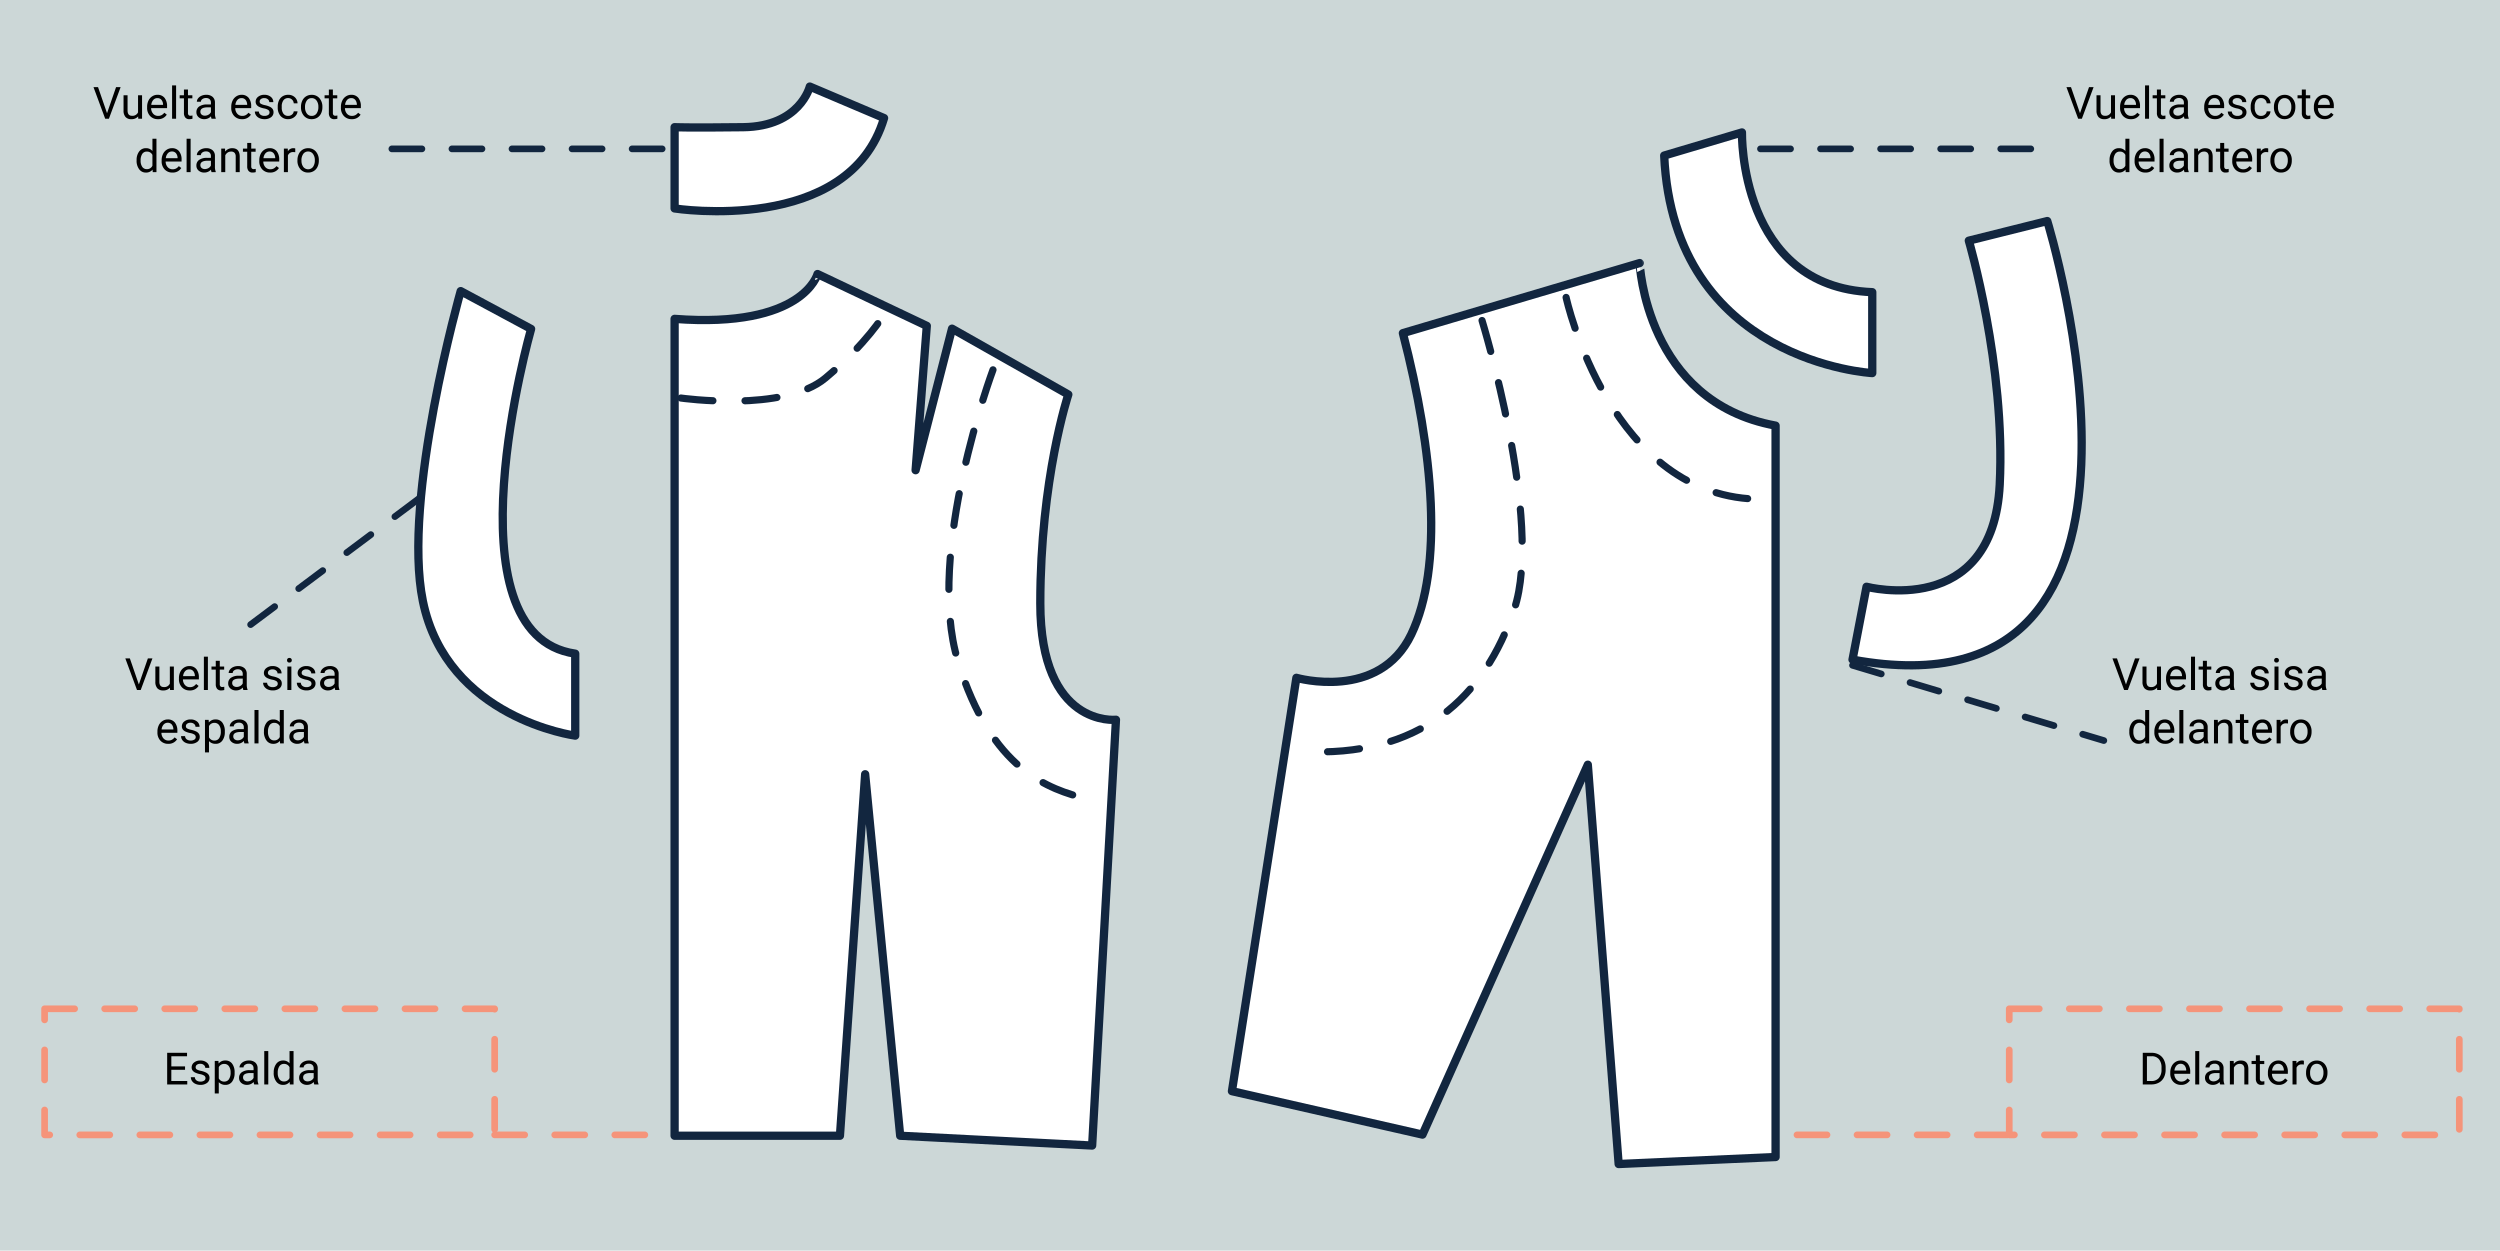 <svg xmlns="http://www.w3.org/2000/svg" width="674.362" height="337.335" viewBox="0 0 674.362 337.335">
  <g id="Grupo_1055048" data-name="Grupo 1055048" transform="translate(7962.803 6930.89)">
    <rect id="Rectángulo_5539" data-name="Rectángulo 5539" width="674.362" height="337.335" transform="translate(-7962.803 -6930.89)" fill="#ccd7d7"/>
    <path id="Trazado_772880" data-name="Trazado 772880" d="M.99,0V-8.531H3.4a3.877,3.877,0,0,1,1.969.492,3.329,3.329,0,0,1,1.321,1.4A4.558,4.558,0,0,1,7.16-4.553v.545a4.574,4.574,0,0,1-.466,2.115A3.277,3.277,0,0,1,5.364-.5,4.124,4.124,0,0,1,3.352,0ZM2.115-7.605V-.92H3.3a2.576,2.576,0,0,0,2.024-.809,3.339,3.339,0,0,0,.724-2.3v-.5a3.392,3.392,0,0,0-.683-2.259,2.43,2.43,0,0,0-1.937-.817ZM11.32.117a2.77,2.77,0,0,1-2.1-.847,3.142,3.142,0,0,1-.809-2.265v-.2a3.8,3.8,0,0,1,.36-1.685,2.811,2.811,0,0,1,1.008-1.16,2.534,2.534,0,0,1,1.4-.419,2.374,2.374,0,0,1,1.922.814,3.526,3.526,0,0,1,.686,2.332v.451H9.5a2.254,2.254,0,0,0,.548,1.515,1.722,1.722,0,0,0,1.333.577A1.888,1.888,0,0,0,12.352-1a2.444,2.444,0,0,0,.7-.621l.662.516A2.662,2.662,0,0,1,11.32.117Zm-.135-5.684a1.446,1.446,0,0,0-1.1.478A2.321,2.321,0,0,0,9.533-3.75h3.176v-.082a2.065,2.065,0,0,0-.445-1.28A1.361,1.361,0,0,0,11.186-5.566ZM16.225,0H15.141V-9h1.084Zm5.648,0a2.277,2.277,0,0,1-.152-.668,2.419,2.419,0,0,1-1.8.785,2.238,2.238,0,0,1-1.538-.53,1.716,1.716,0,0,1-.6-1.345A1.792,1.792,0,0,1,18.53-3.3a3.55,3.55,0,0,1,2.118-.548H21.7v-.5a1.217,1.217,0,0,0-.34-.905,1.366,1.366,0,0,0-1-.337,1.581,1.581,0,0,0-.973.293A.863.863,0,0,0,19-4.582h-1.09a1.5,1.5,0,0,1,.337-.917,2.3,2.3,0,0,1,.914-.7,3.075,3.075,0,0,1,1.269-.258,2.506,2.506,0,0,1,1.717.548A1.976,1.976,0,0,1,22.787-4.4v2.918A3.567,3.567,0,0,0,23.01-.094V0Zm-1.8-.826a1.905,1.905,0,0,0,.967-.264,1.6,1.6,0,0,0,.662-.686v-1.3h-.85q-1.992,0-1.992,1.166a.987.987,0,0,0,.34.8A1.306,1.306,0,0,0,20.074-.826ZM25.512-6.34l.035.8a2.31,2.31,0,0,1,1.9-.914q2.01,0,2.027,2.268V0H28.389V-4.2a1.459,1.459,0,0,0-.313-1.014,1.256,1.256,0,0,0-.958-.328,1.564,1.564,0,0,0-.926.281,1.91,1.91,0,0,0-.621.738V0H24.486V-6.34Zm7.066-1.535V-6.34h1.184V-5.5H32.578V-1.57A.878.878,0,0,0,32.736-1a.666.666,0,0,0,.539.19,2.624,2.624,0,0,0,.516-.07V0a3.143,3.143,0,0,1-.832.117,1.35,1.35,0,0,1-1.1-.439,1.888,1.888,0,0,1-.369-1.248V-5.5H30.34V-6.34h1.154V-7.875ZM37.658.117a2.77,2.77,0,0,1-2.1-.847,3.142,3.142,0,0,1-.809-2.265v-.2a3.8,3.8,0,0,1,.36-1.685,2.811,2.811,0,0,1,1.008-1.16,2.534,2.534,0,0,1,1.4-.419,2.374,2.374,0,0,1,1.922.814,3.526,3.526,0,0,1,.686,2.332v.451H35.836a2.254,2.254,0,0,0,.548,1.515,1.722,1.722,0,0,0,1.333.577A1.888,1.888,0,0,0,38.689-1a2.444,2.444,0,0,0,.7-.621l.662.516A2.662,2.662,0,0,1,37.658.117Zm-.135-5.684a1.446,1.446,0,0,0-1.1.478,2.321,2.321,0,0,0-.551,1.339h3.176v-.082a2.065,2.065,0,0,0-.445-1.28A1.361,1.361,0,0,0,37.523-5.566Zm6.926.2a3.248,3.248,0,0,0-.533-.041,1.428,1.428,0,0,0-1.447.908V0H41.385V-6.34h1.055l.018.732a1.688,1.688,0,0,1,1.512-.85,1.107,1.107,0,0,1,.48.082Zm.592,2.139A3.745,3.745,0,0,1,45.407-4.9a2.732,2.732,0,0,1,1.02-1.148,2.775,2.775,0,0,1,1.491-.4,2.674,2.674,0,0,1,2.095.9,3.449,3.449,0,0,1,.8,2.385V-3.1a3.777,3.777,0,0,1-.354,1.661A2.692,2.692,0,0,1,49.444-.293a2.807,2.807,0,0,1-1.515.41,2.667,2.667,0,0,1-2.089-.9,3.432,3.432,0,0,1-.8-2.373Zm1.09.129a2.712,2.712,0,0,0,.489,1.693,1.566,1.566,0,0,0,1.31.639,1.556,1.556,0,0,0,1.313-.647,2.966,2.966,0,0,0,.486-1.813,2.708,2.708,0,0,0-.5-1.69,1.574,1.574,0,0,0-1.315-.647,1.557,1.557,0,0,0-1.295.639A2.944,2.944,0,0,0,46.131-3.1Z" transform="translate(-7385.793 -6638.368)"/>
    <rect id="Rectángulo_5540" data-name="Rectángulo 5540" width="121.401" height="34.016" transform="translate(-7420.818 -6658.777)" fill="none" stroke="#f5947a" stroke-linecap="round" stroke-linejoin="round" stroke-width="1.806" stroke-dasharray="8.101"/>
    <rect id="Rectángulo_5541" data-name="Rectángulo 5541" width="121.401" height="34.016" transform="translate(-7950.772 -6658.777)" fill="none" stroke="#f5947a" stroke-linecap="round" stroke-linejoin="round" stroke-width="1.806" stroke-dasharray="8.101"/>
    <path id="Trazado_772879" data-name="Trazado 772879" d="M5.813-3.943h-3.7V-.92H6.41V0H.99V-8.531H6.352v.926H2.115v2.742h3.7Zm5.52,2.262A.8.8,0,0,0,11-2.364a3.187,3.187,0,0,0-1.154-.419A5.457,5.457,0,0,1,8.54-3.205a1.859,1.859,0,0,1-.715-.586A1.4,1.4,0,0,1,7.594-4.6a1.645,1.645,0,0,1,.659-1.318,2.574,2.574,0,0,1,1.685-.539,2.649,2.649,0,0,1,1.749.557,1.768,1.768,0,0,1,.671,1.424h-1.09a.979.979,0,0,0-.378-.768,1.416,1.416,0,0,0-.952-.322,1.482,1.482,0,0,0-.926.258.812.812,0,0,0-.334.674.658.658,0,0,0,.311.592,3.821,3.821,0,0,0,1.122.381,5.847,5.847,0,0,1,1.315.434,1.919,1.919,0,0,1,.747.606,1.491,1.491,0,0,1,.243.864A1.623,1.623,0,0,1,11.736-.4,2.851,2.851,0,0,1,9.973.117a3.193,3.193,0,0,1-1.348-.27,2.192,2.192,0,0,1-.917-.753,1.815,1.815,0,0,1-.331-1.046H8.461a1.122,1.122,0,0,0,.437.864,1.693,1.693,0,0,0,1.075.319,1.748,1.748,0,0,0,.987-.249A.765.765,0,0,0,11.332-1.682ZM19.184-3.1a3.8,3.8,0,0,1-.662,2.332,2.122,2.122,0,0,1-1.793.885,2.325,2.325,0,0,1-1.816-.732V2.438H13.828V-6.34h.99l.053.7a2.233,2.233,0,0,1,1.84-.82,2.162,2.162,0,0,1,1.808.861,3.838,3.838,0,0,1,.665,2.4ZM18.1-3.223a2.8,2.8,0,0,0-.457-1.693,1.472,1.472,0,0,0-1.254-.621,1.593,1.593,0,0,0-1.477.873v3.029A1.6,1.6,0,0,0,16.4-.768a1.465,1.465,0,0,0,1.239-.618A3.058,3.058,0,0,0,18.1-3.223ZM24.475,0a2.277,2.277,0,0,1-.152-.668,2.419,2.419,0,0,1-1.8.785,2.238,2.238,0,0,1-1.538-.53,1.716,1.716,0,0,1-.6-1.345A1.792,1.792,0,0,1,21.132-3.3a3.55,3.55,0,0,1,2.118-.548H24.3v-.5a1.217,1.217,0,0,0-.34-.905,1.366,1.366,0,0,0-1-.337,1.581,1.581,0,0,0-.973.293.863.863,0,0,0-.393.709h-1.09a1.5,1.5,0,0,1,.337-.917,2.3,2.3,0,0,1,.914-.7,3.075,3.075,0,0,1,1.269-.258,2.506,2.506,0,0,1,1.717.548A1.976,1.976,0,0,1,25.389-4.4v2.918a3.567,3.567,0,0,0,.223,1.389V0Zm-1.8-.826a1.905,1.905,0,0,0,.967-.264,1.6,1.6,0,0,0,.662-.686v-1.3h-.85q-1.992,0-1.992,1.166a.987.987,0,0,0,.34.8A1.306,1.306,0,0,0,22.676-.826ZM28.266,0H27.182V-9h1.084Zm1.471-3.223a3.714,3.714,0,0,1,.691-2.347,2.186,2.186,0,0,1,1.811-.888A2.2,2.2,0,0,1,34-5.7V-9h1.084V0h-1l-.053-.68a2.208,2.208,0,0,1-1.811.8,2.165,2.165,0,0,1-1.8-.9,3.756,3.756,0,0,1-.694-2.355ZM30.82-3.1a2.812,2.812,0,0,0,.445,1.688A1.44,1.44,0,0,0,32.5-.8,1.581,1.581,0,0,0,34-1.729V-4.641a1.593,1.593,0,0,0-1.494-.9,1.446,1.446,0,0,0-1.242.615A3.1,3.1,0,0,0,30.82-3.1ZM40.682,0a2.277,2.277,0,0,1-.152-.668,2.419,2.419,0,0,1-1.8.785,2.238,2.238,0,0,1-1.538-.53,1.716,1.716,0,0,1-.6-1.345A1.792,1.792,0,0,1,37.339-3.3a3.55,3.55,0,0,1,2.118-.548h1.055v-.5a1.217,1.217,0,0,0-.34-.905,1.366,1.366,0,0,0-1-.337,1.581,1.581,0,0,0-.973.293.863.863,0,0,0-.393.709h-1.09a1.5,1.5,0,0,1,.337-.917,2.3,2.3,0,0,1,.914-.7,3.075,3.075,0,0,1,1.269-.258,2.506,2.506,0,0,1,1.717.548A1.976,1.976,0,0,1,41.6-4.4v2.918a3.567,3.567,0,0,0,.223,1.389V0Zm-1.8-.826a1.905,1.905,0,0,0,.967-.264,1.6,1.6,0,0,0,.662-.686v-1.3h-.85q-1.992,0-1.992,1.166a.987.987,0,0,0,.34.8A1.306,1.306,0,0,0,38.883-.826Z" transform="translate(-7918.702 -6638.368)"/>
    <path id="Trazado_772882" data-name="Trazado 772882" d="M-32.546-1.494l2.438-7.037h1.23L-32.042,0h-1L-36.2-8.531h1.225Zm8.391.867a2.3,2.3,0,0,1-1.857.744,1.971,1.971,0,0,1-1.544-.589,2.549,2.549,0,0,1-.536-1.743V-6.34h1.084v4.1q0,1.441,1.172,1.441a1.623,1.623,0,0,0,1.652-.926V-6.34H-23.1V0h-1.031Zm5.332.744a2.77,2.77,0,0,1-2.1-.847,3.142,3.142,0,0,1-.809-2.265v-.2a3.8,3.8,0,0,1,.36-1.685,2.811,2.811,0,0,1,1.008-1.16,2.534,2.534,0,0,1,1.4-.419,2.374,2.374,0,0,1,1.922.814,3.526,3.526,0,0,1,.686,2.332v.451h-4.295A2.254,2.254,0,0,0-20.1-1.345a1.722,1.722,0,0,0,1.333.577A1.888,1.888,0,0,0-17.792-1a2.444,2.444,0,0,0,.7-.621l.662.516A2.662,2.662,0,0,1-18.823.117Zm-.135-5.684a1.446,1.446,0,0,0-1.1.478A2.321,2.321,0,0,0-20.61-3.75h3.176v-.082a2.065,2.065,0,0,0-.445-1.28A1.361,1.361,0,0,0-18.958-5.566ZM-13.919,0H-15V-9h1.084Zm3.205-7.875V-6.34H-9.53V-5.5h-1.184V-1.57A.878.878,0,0,0-10.556-1a.666.666,0,0,0,.539.19A2.624,2.624,0,0,0-9.5-.879V0a3.143,3.143,0,0,1-.832.117,1.35,1.35,0,0,1-1.1-.439A1.888,1.888,0,0,1-11.8-1.57V-5.5h-1.154V-6.34H-11.8V-7.875ZM-4.351,0A2.277,2.277,0,0,1-4.5-.668a2.419,2.419,0,0,1-1.8.785,2.238,2.238,0,0,1-1.538-.53,1.716,1.716,0,0,1-.6-1.345A1.792,1.792,0,0,1-7.693-3.3a3.55,3.55,0,0,1,2.118-.548h1.055v-.5a1.217,1.217,0,0,0-.34-.905,1.366,1.366,0,0,0-1-.337,1.581,1.581,0,0,0-.973.293.863.863,0,0,0-.393.709h-1.09A1.5,1.5,0,0,1-7.98-5.5a2.3,2.3,0,0,1,.914-.7A3.075,3.075,0,0,1-5.8-6.457a2.506,2.506,0,0,1,1.717.548A1.976,1.976,0,0,1-3.437-4.4v2.918A3.567,3.567,0,0,0-3.214-.094V0Zm-1.8-.826a1.905,1.905,0,0,0,.967-.264,1.6,1.6,0,0,0,.662-.686v-1.3h-.85q-1.992,0-1.992,1.166a.987.987,0,0,0,.34.8A1.306,1.306,0,0,0-6.149-.826ZM3.864.117a2.77,2.77,0,0,1-2.1-.847A3.142,3.142,0,0,1,.958-2.994v-.2a3.8,3.8,0,0,1,.36-1.685,2.811,2.811,0,0,1,1.008-1.16,2.534,2.534,0,0,1,1.4-.419,2.374,2.374,0,0,1,1.922.814,3.526,3.526,0,0,1,.686,2.332v.451H2.042A2.254,2.254,0,0,0,2.59-1.345a1.722,1.722,0,0,0,1.333.577A1.888,1.888,0,0,0,4.9-1a2.444,2.444,0,0,0,.7-.621l.662.516A2.662,2.662,0,0,1,3.864.117ZM3.729-5.566a1.446,1.446,0,0,0-1.1.478A2.321,2.321,0,0,0,2.077-3.75H5.253v-.082a2.065,2.065,0,0,0-.445-1.28A1.361,1.361,0,0,0,3.729-5.566Zm7.553,3.885a.8.8,0,0,0-.331-.683A3.187,3.187,0,0,0,9.8-2.783,5.457,5.457,0,0,1,8.49-3.205a1.859,1.859,0,0,1-.715-.586A1.4,1.4,0,0,1,7.544-4.6,1.645,1.645,0,0,1,8.2-5.918a2.574,2.574,0,0,1,1.685-.539,2.649,2.649,0,0,1,1.749.557,1.768,1.768,0,0,1,.671,1.424h-1.09a.979.979,0,0,0-.378-.768,1.416,1.416,0,0,0-.952-.322,1.482,1.482,0,0,0-.926.258.812.812,0,0,0-.334.674.658.658,0,0,0,.311.592,3.821,3.821,0,0,0,1.122.381,5.847,5.847,0,0,1,1.315.434,1.919,1.919,0,0,1,.747.606,1.491,1.491,0,0,1,.243.864A1.623,1.623,0,0,1,11.687-.4,2.851,2.851,0,0,1,9.923.117a3.193,3.193,0,0,1-1.348-.27,2.192,2.192,0,0,1-.917-.753,1.815,1.815,0,0,1-.331-1.046H8.411a1.122,1.122,0,0,0,.437.864,1.693,1.693,0,0,0,1.075.319,1.748,1.748,0,0,0,.987-.249A.765.765,0,0,0,11.282-1.682Zm5.039.914a1.561,1.561,0,0,0,1.014-.352A1.237,1.237,0,0,0,17.815-2h1.025a1.966,1.966,0,0,1-.375,1.037,2.47,2.47,0,0,1-.923.785,2.663,2.663,0,0,1-1.222.293,2.612,2.612,0,0,1-2.06-.864A3.442,3.442,0,0,1,13.5-3.111v-.182a3.817,3.817,0,0,1,.34-1.646,2.588,2.588,0,0,1,.976-1.119,2.771,2.771,0,0,1,1.5-.4,2.543,2.543,0,0,1,1.772.639,2.283,2.283,0,0,1,.753,1.658H17.815a1.494,1.494,0,0,0-.466-1.011,1.449,1.449,0,0,0-1.034-.4,1.517,1.517,0,0,0-1.28.595,2.793,2.793,0,0,0-.454,1.72v.205a2.737,2.737,0,0,0,.451,1.688A1.524,1.524,0,0,0,16.321-.768Zm3.451-2.461A3.745,3.745,0,0,1,20.139-4.9a2.732,2.732,0,0,1,1.02-1.148,2.775,2.775,0,0,1,1.491-.4,2.674,2.674,0,0,1,2.095.9,3.449,3.449,0,0,1,.8,2.385V-3.1a3.777,3.777,0,0,1-.354,1.661A2.692,2.692,0,0,1,24.176-.293a2.807,2.807,0,0,1-1.515.41,2.667,2.667,0,0,1-2.089-.9,3.432,3.432,0,0,1-.8-2.373Zm1.09.129a2.712,2.712,0,0,0,.489,1.693,1.566,1.566,0,0,0,1.31.639,1.556,1.556,0,0,0,1.313-.647,2.966,2.966,0,0,0,.486-1.813,2.708,2.708,0,0,0-.5-1.69,1.574,1.574,0,0,0-1.315-.647,1.557,1.557,0,0,0-1.295.639A2.944,2.944,0,0,0,20.862-3.1Zm7.512-4.775V-6.34h1.184V-5.5H28.374V-1.57A.878.878,0,0,0,28.532-1a.666.666,0,0,0,.539.19,2.624,2.624,0,0,0,.516-.07V0a3.143,3.143,0,0,1-.832.117,1.35,1.35,0,0,1-1.1-.439A1.888,1.888,0,0,1,27.29-1.57V-5.5H26.136V-6.34H27.29V-7.875ZM33.454.117a2.77,2.77,0,0,1-2.1-.847,3.142,3.142,0,0,1-.809-2.265v-.2a3.8,3.8,0,0,1,.36-1.685,2.811,2.811,0,0,1,1.008-1.16,2.534,2.534,0,0,1,1.4-.419,2.374,2.374,0,0,1,1.922.814,3.526,3.526,0,0,1,.686,2.332v.451H31.632a2.254,2.254,0,0,0,.548,1.515,1.722,1.722,0,0,0,1.333.577A1.888,1.888,0,0,0,34.485-1a2.444,2.444,0,0,0,.7-.621l.662.516A2.662,2.662,0,0,1,33.454.117Zm-.135-5.684a1.446,1.446,0,0,0-1.1.478,2.321,2.321,0,0,0-.551,1.339h3.176v-.082a2.065,2.065,0,0,0-.445-1.28A1.361,1.361,0,0,0,33.319-5.566ZM-24.568,11.177a3.714,3.714,0,0,1,.691-2.347,2.186,2.186,0,0,1,1.811-.888A2.2,2.2,0,0,1-20.3,8.7V5.4h1.084v9h-1l-.053-.68a2.208,2.208,0,0,1-1.811.8,2.165,2.165,0,0,1-1.8-.9,3.756,3.756,0,0,1-.694-2.355Zm1.084.123a2.812,2.812,0,0,0,.445,1.688,1.44,1.44,0,0,0,1.23.609,1.581,1.581,0,0,0,1.506-.926V9.759a1.593,1.593,0,0,0-1.494-.9,1.446,1.446,0,0,0-1.242.615A3.1,3.1,0,0,0-23.484,11.3Zm8.578,3.217a2.77,2.77,0,0,1-2.1-.847,3.142,3.142,0,0,1-.809-2.265v-.2a3.8,3.8,0,0,1,.36-1.685,2.811,2.811,0,0,1,1.008-1.16,2.534,2.534,0,0,1,1.4-.419,2.374,2.374,0,0,1,1.922.814,3.526,3.526,0,0,1,.686,2.332v.451h-4.295a2.254,2.254,0,0,0,.548,1.515,1.722,1.722,0,0,0,1.333.577,1.888,1.888,0,0,0,.973-.234,2.444,2.444,0,0,0,.7-.621l.662.516A2.662,2.662,0,0,1-14.906,14.517Zm-.135-5.684a1.446,1.446,0,0,0-1.1.478,2.321,2.321,0,0,0-.551,1.339h3.176v-.082a2.065,2.065,0,0,0-.445-1.28A1.361,1.361,0,0,0-15.041,8.834ZM-10,14.4h-1.084v-9H-10Zm5.648,0a2.277,2.277,0,0,1-.152-.668,2.419,2.419,0,0,1-1.8.785,2.238,2.238,0,0,1-1.538-.53,1.716,1.716,0,0,1-.6-1.345A1.792,1.792,0,0,1-7.7,11.1a3.55,3.55,0,0,1,2.118-.548h1.055v-.5a1.217,1.217,0,0,0-.34-.905,1.366,1.366,0,0,0-1-.337,1.581,1.581,0,0,0-.973.293.863.863,0,0,0-.393.709H-8.32A1.5,1.5,0,0,1-7.983,8.9a2.3,2.3,0,0,1,.914-.7A3.075,3.075,0,0,1-5.8,7.943a2.506,2.506,0,0,1,1.717.548A1.976,1.976,0,0,1-3.439,10v2.918a3.567,3.567,0,0,0,.223,1.389V14.4Zm-1.8-.826a1.905,1.905,0,0,0,.967-.264,1.6,1.6,0,0,0,.662-.686v-1.3h-.85q-1.992,0-1.992,1.166a.987.987,0,0,0,.34.8A1.306,1.306,0,0,0-6.152,13.574ZM-.715,8.06l.035.8a2.31,2.31,0,0,1,1.9-.914q2.01,0,2.027,2.268V14.4H2.162V10.2a1.459,1.459,0,0,0-.313-1.014,1.256,1.256,0,0,0-.958-.328,1.564,1.564,0,0,0-.926.281,1.91,1.91,0,0,0-.621.738V14.4H-1.74V8.06ZM6.352,6.525V8.06H7.535V8.9H6.352V12.83a.878.878,0,0,0,.158.571.666.666,0,0,0,.539.19,2.624,2.624,0,0,0,.516-.07V14.4a3.143,3.143,0,0,1-.832.117,1.35,1.35,0,0,1-1.1-.439,1.888,1.888,0,0,1-.369-1.248V8.9H4.113V8.06H5.268V6.525Zm5.08,7.992a2.77,2.77,0,0,1-2.1-.847,3.142,3.142,0,0,1-.809-2.265v-.2a3.8,3.8,0,0,1,.36-1.685,2.811,2.811,0,0,1,1.008-1.16,2.534,2.534,0,0,1,1.4-.419,2.374,2.374,0,0,1,1.922.814,3.526,3.526,0,0,1,.686,2.332v.451H9.609a2.254,2.254,0,0,0,.548,1.515,1.722,1.722,0,0,0,1.333.577,1.888,1.888,0,0,0,.973-.234,2.444,2.444,0,0,0,.7-.621l.662.516A2.662,2.662,0,0,1,11.432,14.517ZM11.3,8.834a1.446,1.446,0,0,0-1.1.478,2.321,2.321,0,0,0-.551,1.339H12.82v-.082a2.065,2.065,0,0,0-.445-1.28A1.361,1.361,0,0,0,11.3,8.834Zm6.926.2a3.248,3.248,0,0,0-.533-.041,1.428,1.428,0,0,0-1.447.908v4.5H15.158V8.06h1.055l.018.732a1.688,1.688,0,0,1,1.512-.85,1.107,1.107,0,0,1,.48.082Zm.592,2.139A3.745,3.745,0,0,1,19.181,9.5,2.732,2.732,0,0,1,20.2,8.347a2.775,2.775,0,0,1,1.491-.4,2.674,2.674,0,0,1,2.095.9,3.449,3.449,0,0,1,.8,2.385V11.3a3.777,3.777,0,0,1-.354,1.661,2.692,2.692,0,0,1-1.014,1.146,2.807,2.807,0,0,1-1.515.41,2.667,2.667,0,0,1-2.089-.9,3.432,3.432,0,0,1-.8-2.373Zm1.09.129a2.712,2.712,0,0,0,.489,1.693,1.658,1.658,0,0,0,2.622-.009,2.966,2.966,0,0,0,.486-1.813,2.708,2.708,0,0,0-.5-1.69,1.574,1.574,0,0,0-1.315-.647,1.557,1.557,0,0,0-1.295.639A2.944,2.944,0,0,0,19.9,11.3Z" transform="translate(-7369.19 -6898.86)"/>
    <path id="Trazado_772881" data-name="Trazado 772881" d="M-25.479-1.494l2.438-7.037h1.23L-24.976,0h-1L-29.13-8.531h1.225Zm8.391.867a2.3,2.3,0,0,1-1.857.744A1.971,1.971,0,0,1-20.49-.472a2.549,2.549,0,0,1-.536-1.743V-6.34h1.084v4.1q0,1.441,1.172,1.441a1.623,1.623,0,0,0,1.652-.926V-6.34h1.084V0h-1.031Zm5.332.744a2.77,2.77,0,0,1-2.1-.847,3.142,3.142,0,0,1-.809-2.265v-.2a3.8,3.8,0,0,1,.36-1.685,2.811,2.811,0,0,1,1.008-1.16,2.534,2.534,0,0,1,1.4-.419,2.374,2.374,0,0,1,1.922.814,3.526,3.526,0,0,1,.686,2.332v.451h-4.295a2.254,2.254,0,0,0,.548,1.515A1.722,1.722,0,0,0-11.7-.768,1.888,1.888,0,0,0-10.726-1a2.444,2.444,0,0,0,.7-.621l.662.516A2.662,2.662,0,0,1-11.757.117Zm-.135-5.684a1.446,1.446,0,0,0-1.1.478,2.321,2.321,0,0,0-.551,1.339h3.176v-.082a2.065,2.065,0,0,0-.445-1.28A1.361,1.361,0,0,0-11.892-5.566ZM-6.853,0H-7.937V-9h1.084Zm3.205-7.875V-6.34h1.184V-5.5H-3.647V-1.57A.878.878,0,0,0-3.489-1a.666.666,0,0,0,.539.19,2.624,2.624,0,0,0,.516-.07V0a3.143,3.143,0,0,1-.832.117,1.35,1.35,0,0,1-1.1-.439A1.888,1.888,0,0,1-4.731-1.57V-5.5H-5.886V-6.34h1.154V-7.875ZM2.716,0a2.277,2.277,0,0,1-.152-.668,2.419,2.419,0,0,1-1.8.785A2.238,2.238,0,0,1-.779-.413a1.716,1.716,0,0,1-.6-1.345A1.792,1.792,0,0,1-.627-3.3a3.55,3.55,0,0,1,2.118-.548H2.546v-.5a1.217,1.217,0,0,0-.34-.905,1.366,1.366,0,0,0-1-.337,1.581,1.581,0,0,0-.973.293.863.863,0,0,0-.393.709h-1.09A1.5,1.5,0,0,1-.914-5.5,2.3,2.3,0,0,1,0-6.2a3.075,3.075,0,0,1,1.269-.258,2.506,2.506,0,0,1,1.717.548A1.976,1.976,0,0,1,3.63-4.4v2.918A3.567,3.567,0,0,0,3.853-.094V0ZM.917-.826a1.905,1.905,0,0,0,.967-.264,1.6,1.6,0,0,0,.662-.686v-1.3H1.7Q-.3-3.076-.3-1.91a.987.987,0,0,0,.34.8A1.306,1.306,0,0,0,.917-.826Zm11.074-.855a.8.8,0,0,0-.331-.683,3.187,3.187,0,0,0-1.154-.419A5.457,5.457,0,0,1,9.2-3.205a1.859,1.859,0,0,1-.715-.586A1.4,1.4,0,0,1,8.253-4.6a1.645,1.645,0,0,1,.659-1.318A2.574,2.574,0,0,1,10.6-6.457a2.649,2.649,0,0,1,1.749.557,1.768,1.768,0,0,1,.671,1.424h-1.09a.979.979,0,0,0-.378-.768,1.416,1.416,0,0,0-.952-.322,1.482,1.482,0,0,0-.926.258.812.812,0,0,0-.334.674.658.658,0,0,0,.311.592,3.821,3.821,0,0,0,1.122.381,5.847,5.847,0,0,1,1.315.434,1.919,1.919,0,0,1,.747.606,1.491,1.491,0,0,1,.243.864A1.623,1.623,0,0,1,12.4-.4a2.851,2.851,0,0,1-1.764.513,3.193,3.193,0,0,1-1.348-.27,2.192,2.192,0,0,1-.917-.753,1.815,1.815,0,0,1-.331-1.046H9.12a1.122,1.122,0,0,0,.437.864,1.693,1.693,0,0,0,1.075.319,1.748,1.748,0,0,0,.987-.249A.765.765,0,0,0,11.991-1.682ZM15.665,0H14.581V-6.34h1.084ZM14.493-8.021a.647.647,0,0,1,.161-.445.6.6,0,0,1,.478-.182.614.614,0,0,1,.48.182.64.64,0,0,1,.164.445.619.619,0,0,1-.164.439.626.626,0,0,1-.48.176.616.616,0,0,1-.478-.176A.626.626,0,0,1,14.493-8.021Zm6.6,6.34a.8.8,0,0,0-.331-.683,3.187,3.187,0,0,0-1.154-.419A5.457,5.457,0,0,1,18.3-3.205a1.859,1.859,0,0,1-.715-.586,1.4,1.4,0,0,1-.231-.809,1.645,1.645,0,0,1,.659-1.318A2.574,2.574,0,0,1,19.7-6.457a2.649,2.649,0,0,1,1.749.557,1.768,1.768,0,0,1,.671,1.424h-1.09a.979.979,0,0,0-.378-.768,1.416,1.416,0,0,0-.952-.322,1.482,1.482,0,0,0-.926.258.812.812,0,0,0-.334.674.658.658,0,0,0,.311.592,3.821,3.821,0,0,0,1.122.381,5.847,5.847,0,0,1,1.315.434,1.919,1.919,0,0,1,.747.606,1.491,1.491,0,0,1,.243.864A1.623,1.623,0,0,1,21.5-.4a2.851,2.851,0,0,1-1.764.513,3.193,3.193,0,0,1-1.348-.27,2.192,2.192,0,0,1-.917-.753,1.815,1.815,0,0,1-.331-1.046H18.22a1.122,1.122,0,0,0,.437.864,1.693,1.693,0,0,0,1.075.319,1.748,1.748,0,0,0,.987-.249A.765.765,0,0,0,21.091-1.682ZM27.5,0a2.277,2.277,0,0,1-.152-.668,2.419,2.419,0,0,1-1.8.785,2.238,2.238,0,0,1-1.538-.53,1.716,1.716,0,0,1-.6-1.345A1.792,1.792,0,0,1,24.158-3.3a3.55,3.55,0,0,1,2.118-.548h1.055v-.5a1.217,1.217,0,0,0-.34-.905,1.366,1.366,0,0,0-1-.337,1.581,1.581,0,0,0-.973.293.863.863,0,0,0-.393.709h-1.09a1.5,1.5,0,0,1,.337-.917,2.3,2.3,0,0,1,.914-.7,3.075,3.075,0,0,1,1.269-.258,2.506,2.506,0,0,1,1.717.548A1.976,1.976,0,0,1,28.415-4.4v2.918a3.567,3.567,0,0,0,.223,1.389V0ZM25.7-.826a1.905,1.905,0,0,0,.967-.264,1.6,1.6,0,0,0,.662-.686v-1.3h-.85q-1.992,0-1.992,1.166a.987.987,0,0,0,.34.8A1.306,1.306,0,0,0,25.7-.826Zm-50.271,12a3.714,3.714,0,0,1,.691-2.347,2.186,2.186,0,0,1,1.811-.888A2.2,2.2,0,0,1-20.3,8.7V5.4h1.084v9h-1l-.053-.68a2.208,2.208,0,0,1-1.811.8,2.165,2.165,0,0,1-1.8-.9,3.756,3.756,0,0,1-.694-2.355Zm1.084.123a2.812,2.812,0,0,0,.445,1.688,1.44,1.44,0,0,0,1.23.609,1.581,1.581,0,0,0,1.506-.926V9.759a1.593,1.593,0,0,0-1.494-.9,1.446,1.446,0,0,0-1.242.615A3.1,3.1,0,0,0-23.484,11.3Zm8.578,3.217a2.77,2.77,0,0,1-2.1-.847,3.142,3.142,0,0,1-.809-2.265v-.2a3.8,3.8,0,0,1,.36-1.685,2.811,2.811,0,0,1,1.008-1.16,2.534,2.534,0,0,1,1.4-.419,2.374,2.374,0,0,1,1.922.814,3.526,3.526,0,0,1,.686,2.332v.451h-4.295a2.254,2.254,0,0,0,.548,1.515,1.722,1.722,0,0,0,1.333.577,1.888,1.888,0,0,0,.973-.234,2.444,2.444,0,0,0,.7-.621l.662.516A2.662,2.662,0,0,1-14.906,14.517Zm-.135-5.684a1.446,1.446,0,0,0-1.1.478,2.321,2.321,0,0,0-.551,1.339h3.176v-.082a2.065,2.065,0,0,0-.445-1.28A1.361,1.361,0,0,0-15.041,8.834ZM-10,14.4h-1.084v-9H-10Zm5.648,0a2.277,2.277,0,0,1-.152-.668,2.419,2.419,0,0,1-1.8.785,2.238,2.238,0,0,1-1.538-.53,1.716,1.716,0,0,1-.6-1.345A1.792,1.792,0,0,1-7.7,11.1a3.55,3.55,0,0,1,2.118-.548h1.055v-.5a1.217,1.217,0,0,0-.34-.905,1.366,1.366,0,0,0-1-.337,1.581,1.581,0,0,0-.973.293.863.863,0,0,0-.393.709H-8.32A1.5,1.5,0,0,1-7.983,8.9a2.3,2.3,0,0,1,.914-.7A3.075,3.075,0,0,1-5.8,7.943a2.506,2.506,0,0,1,1.717.548A1.976,1.976,0,0,1-3.439,10v2.918a3.567,3.567,0,0,0,.223,1.389V14.4Zm-1.8-.826a1.905,1.905,0,0,0,.967-.264,1.6,1.6,0,0,0,.662-.686v-1.3h-.85q-1.992,0-1.992,1.166a.987.987,0,0,0,.34.8A1.306,1.306,0,0,0-6.152,13.574ZM-.715,8.06l.035.8a2.31,2.31,0,0,1,1.9-.914q2.01,0,2.027,2.268V14.4H2.162V10.2a1.459,1.459,0,0,0-.313-1.014,1.256,1.256,0,0,0-.958-.328,1.564,1.564,0,0,0-.926.281,1.91,1.91,0,0,0-.621.738V14.4H-1.74V8.06ZM6.352,6.525V8.06H7.535V8.9H6.352V12.83a.878.878,0,0,0,.158.571.666.666,0,0,0,.539.19,2.624,2.624,0,0,0,.516-.07V14.4a3.143,3.143,0,0,1-.832.117,1.35,1.35,0,0,1-1.1-.439,1.888,1.888,0,0,1-.369-1.248V8.9H4.113V8.06H5.268V6.525Zm5.08,7.992a2.77,2.77,0,0,1-2.1-.847,3.142,3.142,0,0,1-.809-2.265v-.2a3.8,3.8,0,0,1,.36-1.685,2.811,2.811,0,0,1,1.008-1.16,2.534,2.534,0,0,1,1.4-.419,2.374,2.374,0,0,1,1.922.814,3.526,3.526,0,0,1,.686,2.332v.451H9.609a2.254,2.254,0,0,0,.548,1.515,1.722,1.722,0,0,0,1.333.577,1.888,1.888,0,0,0,.973-.234,2.444,2.444,0,0,0,.7-.621l.662.516A2.662,2.662,0,0,1,11.432,14.517ZM11.3,8.834a1.446,1.446,0,0,0-1.1.478,2.321,2.321,0,0,0-.551,1.339H12.82v-.082a2.065,2.065,0,0,0-.445-1.28A1.361,1.361,0,0,0,11.3,8.834Zm6.926.2a3.248,3.248,0,0,0-.533-.041,1.428,1.428,0,0,0-1.447.908v4.5H15.158V8.06h1.055l.018.732a1.688,1.688,0,0,1,1.512-.85,1.107,1.107,0,0,1,.48.082Zm.592,2.139A3.745,3.745,0,0,1,19.181,9.5,2.732,2.732,0,0,1,20.2,8.347a2.775,2.775,0,0,1,1.491-.4,2.674,2.674,0,0,1,2.095.9,3.449,3.449,0,0,1,.8,2.385V11.3a3.777,3.777,0,0,1-.354,1.661,2.692,2.692,0,0,1-1.014,1.146,2.807,2.807,0,0,1-1.515.41,2.667,2.667,0,0,1-2.089-.9,3.432,3.432,0,0,1-.8-2.373Zm1.09.129a2.712,2.712,0,0,0,.489,1.693,1.658,1.658,0,0,0,2.622-.009,2.966,2.966,0,0,0,.486-1.813,2.708,2.708,0,0,0-.5-1.69,1.574,1.574,0,0,0-1.315-.647,1.557,1.557,0,0,0-1.295.639A2.944,2.944,0,0,0,19.9,11.3Z" transform="translate(-7363.854 -6744.763)"/>
    <path id="Trazado_772878" data-name="Trazado 772878" d="M-25.479-1.494l2.438-7.037h1.23L-24.976,0h-1L-29.13-8.531h1.225Zm8.391.867a2.3,2.3,0,0,1-1.857.744A1.971,1.971,0,0,1-20.49-.472a2.549,2.549,0,0,1-.536-1.743V-6.34h1.084v4.1q0,1.441,1.172,1.441a1.623,1.623,0,0,0,1.652-.926V-6.34h1.084V0h-1.031Zm5.332.744a2.77,2.77,0,0,1-2.1-.847,3.142,3.142,0,0,1-.809-2.265v-.2a3.8,3.8,0,0,1,.36-1.685,2.811,2.811,0,0,1,1.008-1.16,2.534,2.534,0,0,1,1.4-.419,2.374,2.374,0,0,1,1.922.814,3.526,3.526,0,0,1,.686,2.332v.451h-4.295a2.254,2.254,0,0,0,.548,1.515A1.722,1.722,0,0,0-11.7-.768,1.888,1.888,0,0,0-10.726-1a2.444,2.444,0,0,0,.7-.621l.662.516A2.662,2.662,0,0,1-11.757.117Zm-.135-5.684a1.446,1.446,0,0,0-1.1.478,2.321,2.321,0,0,0-.551,1.339h3.176v-.082a2.065,2.065,0,0,0-.445-1.28A1.361,1.361,0,0,0-11.892-5.566ZM-6.853,0H-7.937V-9h1.084Zm3.205-7.875V-6.34h1.184V-5.5H-3.647V-1.57A.878.878,0,0,0-3.489-1a.666.666,0,0,0,.539.19,2.624,2.624,0,0,0,.516-.07V0a3.143,3.143,0,0,1-.832.117,1.35,1.35,0,0,1-1.1-.439A1.888,1.888,0,0,1-4.731-1.57V-5.5H-5.886V-6.34h1.154V-7.875ZM2.716,0a2.277,2.277,0,0,1-.152-.668,2.419,2.419,0,0,1-1.8.785A2.238,2.238,0,0,1-.779-.413a1.716,1.716,0,0,1-.6-1.345A1.792,1.792,0,0,1-.627-3.3a3.55,3.55,0,0,1,2.118-.548H2.546v-.5a1.217,1.217,0,0,0-.34-.905,1.366,1.366,0,0,0-1-.337,1.581,1.581,0,0,0-.973.293.863.863,0,0,0-.393.709h-1.09A1.5,1.5,0,0,1-.914-5.5,2.3,2.3,0,0,1,0-6.2a3.075,3.075,0,0,1,1.269-.258,2.506,2.506,0,0,1,1.717.548A1.976,1.976,0,0,1,3.63-4.4v2.918A3.567,3.567,0,0,0,3.853-.094V0ZM.917-.826a1.905,1.905,0,0,0,.967-.264,1.6,1.6,0,0,0,.662-.686v-1.3H1.7Q-.3-3.076-.3-1.91a.987.987,0,0,0,.34.8A1.306,1.306,0,0,0,.917-.826Zm11.074-.855a.8.8,0,0,0-.331-.683,3.187,3.187,0,0,0-1.154-.419A5.457,5.457,0,0,1,9.2-3.205a1.859,1.859,0,0,1-.715-.586A1.4,1.4,0,0,1,8.253-4.6a1.645,1.645,0,0,1,.659-1.318A2.574,2.574,0,0,1,10.6-6.457a2.649,2.649,0,0,1,1.749.557,1.768,1.768,0,0,1,.671,1.424h-1.09a.979.979,0,0,0-.378-.768,1.416,1.416,0,0,0-.952-.322,1.482,1.482,0,0,0-.926.258.812.812,0,0,0-.334.674.658.658,0,0,0,.311.592,3.821,3.821,0,0,0,1.122.381,5.847,5.847,0,0,1,1.315.434,1.919,1.919,0,0,1,.747.606,1.491,1.491,0,0,1,.243.864A1.623,1.623,0,0,1,12.4-.4a2.851,2.851,0,0,1-1.764.513,3.193,3.193,0,0,1-1.348-.27,2.192,2.192,0,0,1-.917-.753,1.815,1.815,0,0,1-.331-1.046H9.12a1.122,1.122,0,0,0,.437.864,1.693,1.693,0,0,0,1.075.319,1.748,1.748,0,0,0,.987-.249A.765.765,0,0,0,11.991-1.682ZM15.665,0H14.581V-6.34h1.084ZM14.493-8.021a.647.647,0,0,1,.161-.445.6.6,0,0,1,.478-.182.614.614,0,0,1,.48.182.64.64,0,0,1,.164.445.619.619,0,0,1-.164.439.626.626,0,0,1-.48.176.616.616,0,0,1-.478-.176A.626.626,0,0,1,14.493-8.021Zm6.6,6.34a.8.8,0,0,0-.331-.683,3.187,3.187,0,0,0-1.154-.419A5.457,5.457,0,0,1,18.3-3.205a1.859,1.859,0,0,1-.715-.586,1.4,1.4,0,0,1-.231-.809,1.645,1.645,0,0,1,.659-1.318A2.574,2.574,0,0,1,19.7-6.457a2.649,2.649,0,0,1,1.749.557,1.768,1.768,0,0,1,.671,1.424h-1.09a.979.979,0,0,0-.378-.768,1.416,1.416,0,0,0-.952-.322,1.482,1.482,0,0,0-.926.258.812.812,0,0,0-.334.674.658.658,0,0,0,.311.592,3.821,3.821,0,0,0,1.122.381,5.847,5.847,0,0,1,1.315.434,1.919,1.919,0,0,1,.747.606,1.491,1.491,0,0,1,.243.864A1.623,1.623,0,0,1,21.5-.4a2.851,2.851,0,0,1-1.764.513,3.193,3.193,0,0,1-1.348-.27,2.192,2.192,0,0,1-.917-.753,1.815,1.815,0,0,1-.331-1.046H18.22a1.122,1.122,0,0,0,.437.864,1.693,1.693,0,0,0,1.075.319,1.748,1.748,0,0,0,.987-.249A.765.765,0,0,0,21.091-1.682ZM27.5,0a2.277,2.277,0,0,1-.152-.668,2.419,2.419,0,0,1-1.8.785,2.238,2.238,0,0,1-1.538-.53,1.716,1.716,0,0,1-.6-1.345A1.792,1.792,0,0,1,24.158-3.3a3.55,3.55,0,0,1,2.118-.548h1.055v-.5a1.217,1.217,0,0,0-.34-.905,1.366,1.366,0,0,0-1-.337,1.581,1.581,0,0,0-.973.293.863.863,0,0,0-.393.709h-1.09a1.5,1.5,0,0,1,.337-.917,2.3,2.3,0,0,1,.914-.7,3.075,3.075,0,0,1,1.269-.258,2.506,2.506,0,0,1,1.717.548A1.976,1.976,0,0,1,28.415-4.4v2.918a3.567,3.567,0,0,0,.223,1.389V0ZM25.7-.826a1.905,1.905,0,0,0,.967-.264,1.6,1.6,0,0,0,.662-.686v-1.3h-.85q-1.992,0-1.992,1.166a.987.987,0,0,0,.34.8A1.306,1.306,0,0,0,25.7-.826ZM-17.555,14.517a2.77,2.77,0,0,1-2.1-.847,3.142,3.142,0,0,1-.809-2.265v-.2a3.8,3.8,0,0,1,.36-1.685,2.811,2.811,0,0,1,1.008-1.16,2.534,2.534,0,0,1,1.4-.419,2.374,2.374,0,0,1,1.922.814,3.526,3.526,0,0,1,.686,2.332v.451h-4.295a2.254,2.254,0,0,0,.548,1.515,1.722,1.722,0,0,0,1.333.577,1.888,1.888,0,0,0,.973-.234,2.444,2.444,0,0,0,.7-.621l.662.516A2.662,2.662,0,0,1-17.555,14.517Zm-.135-5.684a1.446,1.446,0,0,0-1.1.478,2.321,2.321,0,0,0-.551,1.339h3.176v-.082a2.065,2.065,0,0,0-.445-1.28A1.361,1.361,0,0,0-17.689,8.834Zm7.553,3.885a.8.8,0,0,0-.331-.683,3.187,3.187,0,0,0-1.154-.419,5.457,5.457,0,0,1-1.307-.422,1.859,1.859,0,0,1-.715-.586,1.4,1.4,0,0,1-.231-.809,1.645,1.645,0,0,1,.659-1.318,2.574,2.574,0,0,1,1.685-.539A2.649,2.649,0,0,1-9.782,8.5a1.768,1.768,0,0,1,.671,1.424H-10.2a.979.979,0,0,0-.378-.768,1.416,1.416,0,0,0-.952-.322,1.482,1.482,0,0,0-.926.258.812.812,0,0,0-.334.674.658.658,0,0,0,.311.592,3.821,3.821,0,0,0,1.122.381,5.847,5.847,0,0,1,1.315.434,1.919,1.919,0,0,1,.747.606,1.491,1.491,0,0,1,.243.864A1.623,1.623,0,0,1-9.732,14a2.851,2.851,0,0,1-1.764.513,3.193,3.193,0,0,1-1.348-.27,2.192,2.192,0,0,1-.917-.753,1.815,1.815,0,0,1-.331-1.046h1.084a1.122,1.122,0,0,0,.437.864,1.693,1.693,0,0,0,1.075.319,1.748,1.748,0,0,0,.987-.249A.765.765,0,0,0-10.137,12.718ZM-2.285,11.3a3.8,3.8,0,0,1-.662,2.332,2.122,2.122,0,0,1-1.793.885,2.325,2.325,0,0,1-1.816-.732v3.053H-7.641V8.06h.99l.053.7a2.233,2.233,0,0,1,1.84-.82A2.162,2.162,0,0,1-2.95,8.8a3.838,3.838,0,0,1,.665,2.4Zm-1.084-.123a2.8,2.8,0,0,0-.457-1.693A1.472,1.472,0,0,0-5.08,8.863a1.593,1.593,0,0,0-1.477.873v3.029a1.6,1.6,0,0,0,1.488.867,1.465,1.465,0,0,0,1.239-.618A3.058,3.058,0,0,0-3.369,11.177ZM3.006,14.4a2.277,2.277,0,0,1-.152-.668,2.419,2.419,0,0,1-1.8.785,2.238,2.238,0,0,1-1.538-.53,1.716,1.716,0,0,1-.6-1.345A1.792,1.792,0,0,1-.337,11.1a3.55,3.55,0,0,1,2.118-.548H2.836v-.5a1.217,1.217,0,0,0-.34-.905,1.366,1.366,0,0,0-1-.337,1.581,1.581,0,0,0-.973.293.863.863,0,0,0-.393.709H-.961A1.5,1.5,0,0,1-.624,8.9,2.3,2.3,0,0,1,.29,8.2a3.075,3.075,0,0,1,1.269-.258,2.506,2.506,0,0,1,1.717.548A1.976,1.976,0,0,1,3.92,10v2.918a3.567,3.567,0,0,0,.223,1.389V14.4Zm-1.8-.826a1.905,1.905,0,0,0,.967-.264,1.6,1.6,0,0,0,.662-.686v-1.3h-.85q-1.992,0-1.992,1.166a.987.987,0,0,0,.34.8A1.306,1.306,0,0,0,1.207,13.574ZM6.8,14.4H5.713v-9H6.8Zm1.471-3.223a3.714,3.714,0,0,1,.691-2.347,2.186,2.186,0,0,1,1.811-.888,2.2,2.2,0,0,1,1.764.762V5.4h1.084v9h-1l-.053-.68a2.208,2.208,0,0,1-1.811.8,2.165,2.165,0,0,1-1.8-.9,3.756,3.756,0,0,1-.694-2.355Zm1.084.123A2.812,2.812,0,0,0,9.8,12.988a1.44,1.44,0,0,0,1.23.609,1.581,1.581,0,0,0,1.506-.926V9.759a1.593,1.593,0,0,0-1.494-.9A1.446,1.446,0,0,0,9.8,9.478,3.1,3.1,0,0,0,9.352,11.3Zm9.861,3.1a2.277,2.277,0,0,1-.152-.668,2.419,2.419,0,0,1-1.8.785,2.238,2.238,0,0,1-1.538-.53,1.716,1.716,0,0,1-.6-1.345A1.792,1.792,0,0,1,15.87,11.1a3.55,3.55,0,0,1,2.118-.548h1.055v-.5a1.217,1.217,0,0,0-.34-.905,1.366,1.366,0,0,0-1-.337,1.581,1.581,0,0,0-.973.293.863.863,0,0,0-.393.709h-1.09a1.5,1.5,0,0,1,.337-.917,2.3,2.3,0,0,1,.914-.7,3.075,3.075,0,0,1,1.269-.258,2.506,2.506,0,0,1,1.717.548A1.976,1.976,0,0,1,20.127,10v2.918a3.567,3.567,0,0,0,.223,1.389V14.4Zm-1.8-.826a1.905,1.905,0,0,0,.967-.264,1.6,1.6,0,0,0,.662-.686v-1.3h-.85q-1.992,0-1.992,1.166a.987.987,0,0,0,.34.8A1.306,1.306,0,0,0,17.414,13.574Z" transform="translate(-7899.871 -6744.764)"/>
    <path id="Trazado_772877" data-name="Trazado 772877" d="M-32.546-1.494l2.438-7.037h1.23L-32.042,0h-1L-36.2-8.531h1.225Zm8.391.867a2.3,2.3,0,0,1-1.857.744,1.971,1.971,0,0,1-1.544-.589,2.549,2.549,0,0,1-.536-1.743V-6.34h1.084v4.1q0,1.441,1.172,1.441a1.623,1.623,0,0,0,1.652-.926V-6.34H-23.1V0h-1.031Zm5.332.744a2.77,2.77,0,0,1-2.1-.847,3.142,3.142,0,0,1-.809-2.265v-.2a3.8,3.8,0,0,1,.36-1.685,2.811,2.811,0,0,1,1.008-1.16,2.534,2.534,0,0,1,1.4-.419,2.374,2.374,0,0,1,1.922.814,3.526,3.526,0,0,1,.686,2.332v.451h-4.295A2.254,2.254,0,0,0-20.1-1.345a1.722,1.722,0,0,0,1.333.577A1.888,1.888,0,0,0-17.792-1a2.444,2.444,0,0,0,.7-.621l.662.516A2.662,2.662,0,0,1-18.823.117Zm-.135-5.684a1.446,1.446,0,0,0-1.1.478A2.321,2.321,0,0,0-20.61-3.75h3.176v-.082a2.065,2.065,0,0,0-.445-1.28A1.361,1.361,0,0,0-18.958-5.566ZM-13.919,0H-15V-9h1.084Zm3.205-7.875V-6.34H-9.53V-5.5h-1.184V-1.57A.878.878,0,0,0-10.556-1a.666.666,0,0,0,.539.19A2.624,2.624,0,0,0-9.5-.879V0a3.143,3.143,0,0,1-.832.117,1.35,1.35,0,0,1-1.1-.439A1.888,1.888,0,0,1-11.8-1.57V-5.5h-1.154V-6.34H-11.8V-7.875ZM-4.351,0A2.277,2.277,0,0,1-4.5-.668a2.419,2.419,0,0,1-1.8.785,2.238,2.238,0,0,1-1.538-.53,1.716,1.716,0,0,1-.6-1.345A1.792,1.792,0,0,1-7.693-3.3a3.55,3.55,0,0,1,2.118-.548h1.055v-.5a1.217,1.217,0,0,0-.34-.905,1.366,1.366,0,0,0-1-.337,1.581,1.581,0,0,0-.973.293.863.863,0,0,0-.393.709h-1.09A1.5,1.5,0,0,1-7.98-5.5a2.3,2.3,0,0,1,.914-.7A3.075,3.075,0,0,1-5.8-6.457a2.506,2.506,0,0,1,1.717.548A1.976,1.976,0,0,1-3.437-4.4v2.918A3.567,3.567,0,0,0-3.214-.094V0Zm-1.8-.826a1.905,1.905,0,0,0,.967-.264,1.6,1.6,0,0,0,.662-.686v-1.3h-.85q-1.992,0-1.992,1.166a.987.987,0,0,0,.34.8A1.306,1.306,0,0,0-6.149-.826ZM3.864.117a2.77,2.77,0,0,1-2.1-.847A3.142,3.142,0,0,1,.958-2.994v-.2a3.8,3.8,0,0,1,.36-1.685,2.811,2.811,0,0,1,1.008-1.16,2.534,2.534,0,0,1,1.4-.419,2.374,2.374,0,0,1,1.922.814,3.526,3.526,0,0,1,.686,2.332v.451H2.042A2.254,2.254,0,0,0,2.59-1.345a1.722,1.722,0,0,0,1.333.577A1.888,1.888,0,0,0,4.9-1a2.444,2.444,0,0,0,.7-.621l.662.516A2.662,2.662,0,0,1,3.864.117ZM3.729-5.566a1.446,1.446,0,0,0-1.1.478A2.321,2.321,0,0,0,2.077-3.75H5.253v-.082a2.065,2.065,0,0,0-.445-1.28A1.361,1.361,0,0,0,3.729-5.566Zm7.553,3.885a.8.8,0,0,0-.331-.683A3.187,3.187,0,0,0,9.8-2.783,5.457,5.457,0,0,1,8.49-3.205a1.859,1.859,0,0,1-.715-.586A1.4,1.4,0,0,1,7.544-4.6,1.645,1.645,0,0,1,8.2-5.918a2.574,2.574,0,0,1,1.685-.539,2.649,2.649,0,0,1,1.749.557,1.768,1.768,0,0,1,.671,1.424h-1.09a.979.979,0,0,0-.378-.768,1.416,1.416,0,0,0-.952-.322,1.482,1.482,0,0,0-.926.258.812.812,0,0,0-.334.674.658.658,0,0,0,.311.592,3.821,3.821,0,0,0,1.122.381,5.847,5.847,0,0,1,1.315.434,1.919,1.919,0,0,1,.747.606,1.491,1.491,0,0,1,.243.864A1.623,1.623,0,0,1,11.687-.4,2.851,2.851,0,0,1,9.923.117a3.193,3.193,0,0,1-1.348-.27,2.192,2.192,0,0,1-.917-.753,1.815,1.815,0,0,1-.331-1.046H8.411a1.122,1.122,0,0,0,.437.864,1.693,1.693,0,0,0,1.075.319,1.748,1.748,0,0,0,.987-.249A.765.765,0,0,0,11.282-1.682Zm5.039.914a1.561,1.561,0,0,0,1.014-.352A1.237,1.237,0,0,0,17.815-2h1.025a1.966,1.966,0,0,1-.375,1.037,2.47,2.47,0,0,1-.923.785,2.663,2.663,0,0,1-1.222.293,2.612,2.612,0,0,1-2.06-.864A3.442,3.442,0,0,1,13.5-3.111v-.182a3.817,3.817,0,0,1,.34-1.646,2.588,2.588,0,0,1,.976-1.119,2.771,2.771,0,0,1,1.5-.4,2.543,2.543,0,0,1,1.772.639,2.283,2.283,0,0,1,.753,1.658H17.815a1.494,1.494,0,0,0-.466-1.011,1.449,1.449,0,0,0-1.034-.4,1.517,1.517,0,0,0-1.28.595,2.793,2.793,0,0,0-.454,1.72v.205a2.737,2.737,0,0,0,.451,1.688A1.524,1.524,0,0,0,16.321-.768Zm3.451-2.461A3.745,3.745,0,0,1,20.139-4.9a2.732,2.732,0,0,1,1.02-1.148,2.775,2.775,0,0,1,1.491-.4,2.674,2.674,0,0,1,2.095.9,3.449,3.449,0,0,1,.8,2.385V-3.1a3.777,3.777,0,0,1-.354,1.661A2.692,2.692,0,0,1,24.176-.293a2.807,2.807,0,0,1-1.515.41,2.667,2.667,0,0,1-2.089-.9,3.432,3.432,0,0,1-.8-2.373Zm1.09.129a2.712,2.712,0,0,0,.489,1.693,1.566,1.566,0,0,0,1.31.639,1.556,1.556,0,0,0,1.313-.647,2.966,2.966,0,0,0,.486-1.813,2.708,2.708,0,0,0-.5-1.69,1.574,1.574,0,0,0-1.315-.647,1.557,1.557,0,0,0-1.295.639A2.944,2.944,0,0,0,20.862-3.1Zm7.512-4.775V-6.34h1.184V-5.5H28.374V-1.57A.878.878,0,0,0,28.532-1a.666.666,0,0,0,.539.19,2.624,2.624,0,0,0,.516-.07V0a3.143,3.143,0,0,1-.832.117,1.35,1.35,0,0,1-1.1-.439A1.888,1.888,0,0,1,27.29-1.57V-5.5H26.136V-6.34H27.29V-7.875ZM33.454.117a2.77,2.77,0,0,1-2.1-.847,3.142,3.142,0,0,1-.809-2.265v-.2a3.8,3.8,0,0,1,.36-1.685,2.811,2.811,0,0,1,1.008-1.16,2.534,2.534,0,0,1,1.4-.419,2.374,2.374,0,0,1,1.922.814,3.526,3.526,0,0,1,.686,2.332v.451H31.632a2.254,2.254,0,0,0,.548,1.515,1.722,1.722,0,0,0,1.333.577A1.888,1.888,0,0,0,34.485-1a2.444,2.444,0,0,0,.7-.621l.662.516A2.662,2.662,0,0,1,33.454.117Zm-.135-5.684a1.446,1.446,0,0,0-1.1.478,2.321,2.321,0,0,0-.551,1.339h3.176v-.082a2.065,2.065,0,0,0-.445-1.28A1.361,1.361,0,0,0,33.319-5.566ZM-24.568,11.177a3.714,3.714,0,0,1,.691-2.347,2.186,2.186,0,0,1,1.811-.888A2.2,2.2,0,0,1-20.3,8.7V5.4h1.084v9h-1l-.053-.68a2.208,2.208,0,0,1-1.811.8,2.165,2.165,0,0,1-1.8-.9,3.756,3.756,0,0,1-.694-2.355Zm1.084.123a2.812,2.812,0,0,0,.445,1.688,1.44,1.44,0,0,0,1.23.609,1.581,1.581,0,0,0,1.506-.926V9.759a1.593,1.593,0,0,0-1.494-.9,1.446,1.446,0,0,0-1.242.615A3.1,3.1,0,0,0-23.484,11.3Zm8.578,3.217a2.77,2.77,0,0,1-2.1-.847,3.142,3.142,0,0,1-.809-2.265v-.2a3.8,3.8,0,0,1,.36-1.685,2.811,2.811,0,0,1,1.008-1.16,2.534,2.534,0,0,1,1.4-.419,2.374,2.374,0,0,1,1.922.814,3.526,3.526,0,0,1,.686,2.332v.451h-4.295a2.254,2.254,0,0,0,.548,1.515,1.722,1.722,0,0,0,1.333.577,1.888,1.888,0,0,0,.973-.234,2.444,2.444,0,0,0,.7-.621l.662.516A2.662,2.662,0,0,1-14.906,14.517Zm-.135-5.684a1.446,1.446,0,0,0-1.1.478,2.321,2.321,0,0,0-.551,1.339h3.176v-.082a2.065,2.065,0,0,0-.445-1.28A1.361,1.361,0,0,0-15.041,8.834ZM-10,14.4h-1.084v-9H-10Zm5.648,0a2.277,2.277,0,0,1-.152-.668,2.419,2.419,0,0,1-1.8.785,2.238,2.238,0,0,1-1.538-.53,1.716,1.716,0,0,1-.6-1.345A1.792,1.792,0,0,1-7.7,11.1a3.55,3.55,0,0,1,2.118-.548h1.055v-.5a1.217,1.217,0,0,0-.34-.905,1.366,1.366,0,0,0-1-.337,1.581,1.581,0,0,0-.973.293.863.863,0,0,0-.393.709H-8.32A1.5,1.5,0,0,1-7.983,8.9a2.3,2.3,0,0,1,.914-.7A3.075,3.075,0,0,1-5.8,7.943a2.506,2.506,0,0,1,1.717.548A1.976,1.976,0,0,1-3.439,10v2.918a3.567,3.567,0,0,0,.223,1.389V14.4Zm-1.8-.826a1.905,1.905,0,0,0,.967-.264,1.6,1.6,0,0,0,.662-.686v-1.3h-.85q-1.992,0-1.992,1.166a.987.987,0,0,0,.34.8A1.306,1.306,0,0,0-6.152,13.574ZM-.715,8.06l.035.8a2.31,2.31,0,0,1,1.9-.914q2.01,0,2.027,2.268V14.4H2.162V10.2a1.459,1.459,0,0,0-.313-1.014,1.256,1.256,0,0,0-.958-.328,1.564,1.564,0,0,0-.926.281,1.91,1.91,0,0,0-.621.738V14.4H-1.74V8.06ZM6.352,6.525V8.06H7.535V8.9H6.352V12.83a.878.878,0,0,0,.158.571.666.666,0,0,0,.539.19,2.624,2.624,0,0,0,.516-.07V14.4a3.143,3.143,0,0,1-.832.117,1.35,1.35,0,0,1-1.1-.439,1.888,1.888,0,0,1-.369-1.248V8.9H4.113V8.06H5.268V6.525Zm5.08,7.992a2.77,2.77,0,0,1-2.1-.847,3.142,3.142,0,0,1-.809-2.265v-.2a3.8,3.8,0,0,1,.36-1.685,2.811,2.811,0,0,1,1.008-1.16,2.534,2.534,0,0,1,1.4-.419,2.374,2.374,0,0,1,1.922.814,3.526,3.526,0,0,1,.686,2.332v.451H9.609a2.254,2.254,0,0,0,.548,1.515,1.722,1.722,0,0,0,1.333.577,1.888,1.888,0,0,0,.973-.234,2.444,2.444,0,0,0,.7-.621l.662.516A2.662,2.662,0,0,1,11.432,14.517ZM11.3,8.834a1.446,1.446,0,0,0-1.1.478,2.321,2.321,0,0,0-.551,1.339H12.82v-.082a2.065,2.065,0,0,0-.445-1.28A1.361,1.361,0,0,0,11.3,8.834Zm6.926.2a3.248,3.248,0,0,0-.533-.041,1.428,1.428,0,0,0-1.447.908v4.5H15.158V8.06h1.055l.018.732a1.688,1.688,0,0,1,1.512-.85,1.107,1.107,0,0,1,.48.082Zm.592,2.139A3.745,3.745,0,0,1,19.181,9.5,2.732,2.732,0,0,1,20.2,8.347a2.775,2.775,0,0,1,1.491-.4,2.674,2.674,0,0,1,2.095.9,3.449,3.449,0,0,1,.8,2.385V11.3a3.777,3.777,0,0,1-.354,1.661,2.692,2.692,0,0,1-1.014,1.146,2.807,2.807,0,0,1-1.515.41,2.667,2.667,0,0,1-2.089-.9,3.432,3.432,0,0,1-.8-2.373Zm1.09.129a2.712,2.712,0,0,0,.489,1.693,1.658,1.658,0,0,0,2.622-.009,2.966,2.966,0,0,0,.486-1.813,2.708,2.708,0,0,0-.5-1.69,1.574,1.574,0,0,0-1.315-.647,1.557,1.557,0,0,0-1.295.639A2.944,2.944,0,0,0,19.9,11.3Z" transform="translate(-7901.385 -6898.86)"/>
    <line id="Línea_257" data-name="Línea 257" x2="79.933" transform="translate(-7487.919 -6890.734)" fill="none" stroke="#12263f" stroke-linecap="round" stroke-linejoin="round" stroke-width="1.806" stroke-dasharray="8.101"/>
    <line id="Línea_258" data-name="Línea 258" x2="79.933" transform="translate(-7857.098 -6890.734)" fill="none" stroke="#12263f" stroke-linecap="round" stroke-linejoin="round" stroke-width="1.806" stroke-dasharray="8.101"/>
    <line id="Línea_259" data-name="Línea 259" x2="57.26" transform="translate(-7478.078 -6624.762)" fill="none" stroke="#f5947a" stroke-linecap="round" stroke-linejoin="round" stroke-width="1.806" stroke-dasharray="8.101"/>
    <line id="Línea_262" data-name="Línea 262" x2="57.26" transform="translate(-7829.371 -6624.762)" fill="none" stroke="#f5947a" stroke-linecap="round" stroke-linejoin="round" stroke-width="1.806" stroke-dasharray="8.101"/>
    <line id="Línea_260" data-name="Línea 260" x2="67.791" y2="20.295" transform="translate(-7463.098 -6751.424)" fill="none" stroke="#12263f" stroke-linecap="round" stroke-linejoin="round" stroke-width="1.806" stroke-dasharray="8.101"/>
    <line id="Línea_261" data-name="Línea 261" x1="51.583" y2="38.616" transform="translate(-7901.385 -6796.391)" fill="none" stroke="#12263f" stroke-linecap="round" stroke-linejoin="round" stroke-width="1.806" stroke-dasharray="8.101"/>
    <g id="Grupo_55897" data-name="Grupo 55897" transform="translate(-4797.141 -7086.83)">
      <path id="Trazado_106279" data-name="Trazado 106279" d="M-2686.708,270.749V468.041l-42.331,1.889-8.315-107.716-44.6,99.779-51.4-11.716,17.386-111.5s22.3,6.425,30.992-11.717,6.047-49.134-2.268-81.259l63.874-18.9S-2721.793,264.324-2686.708,270.749Z" fill="#fff" stroke="#12263f" stroke-linecap="round" stroke-linejoin="round" stroke-width="2.235"/>
      <path id="Trazado_106280" data-name="Trazado 106280" d="M-2983.692,232.954V453.3h44.6l6.8-97.512,9.449,97.512,51.78,2.645,6.425-114.855s-20.41,2.225-20.41-31.412,7.559-56.315,7.559-56.315l-31.37-17.764-9.826,38.173,3.023-38.929-29.48-13.984S-2948.921,235.6-2983.692,232.954Z" transform="translate(0 9)" fill="#fff" stroke="#12263f" stroke-linecap="round" stroke-linejoin="round" stroke-width="2.235"/>
      <path id="Trazado_106281" data-name="Trazado 106281" d="M-2660.63,234.749v21.827s-53.575-2.834-56.126-58.677l20.977-6.236S-2696.63,233.332-2660.63,234.749Z" fill="#fff" stroke="#12263f" stroke-linecap="round" stroke-linejoin="round" stroke-width="2.235"/>
      <path id="Trazado_106282" data-name="Trazado 106282" d="M-2634.587,220.86l21.166-5.292s41.952,135.685-52.536,118.3l3.78-19.653s34.11,8.976,35.933-27.583C-2624.642,254.51-2634.587,220.86-2634.587,220.86Z" fill="#fff" stroke="#12263f" stroke-linecap="round" stroke-linejoin="round" stroke-width="2.235"/>
      <path id="Trazado_106283" data-name="Trazado 106283" d="M-3041.392,234.466l18.992,10.205s-23.527,82.488,11.906,87.59v22.11s-34.631-4.577-41.1-36.283C-3057.266,290.315-3041.392,234.466-3041.392,234.466Z" fill="#fff" stroke="#12263f" stroke-linecap="round" stroke-linejoin="round" stroke-width="2.235"/>
      <path id="Trazado_106284" data-name="Trazado 106284" d="M-2983.692,190.245v21.922s47.055,7.37,56.5-24.378l-20.032-8.5s-2.645,10.771-17.953,10.96S-2983.692,190.245-2983.692,190.245Z" fill="#fff" stroke="#12263f" stroke-linecap="round" stroke-linejoin="round" stroke-width="2.235"/>
      <path id="Trazado_106285" data-name="Trazado 106285" d="M-2897.807,246.7s-18.417,49.38-9.43,78.671,24.444,34.483,34.868,37.078" transform="translate(0 9)" fill="none" stroke="#12263f" stroke-linecap="round" stroke-linejoin="round" stroke-width="1.932" stroke-dasharray="8.664"/>
      <path id="Trazado_106286" data-name="Trazado 106286" d="M-2981.991,254.308s27.779,3.969,38.976-5.385,15.827-17.15,15.827-17.15" transform="translate(0 9)" fill="none" stroke="#12263f" stroke-linecap="round" stroke-linejoin="round" stroke-width="1.932" stroke-dasharray="8.664"/>
      <path id="Trazado_106287" data-name="Trazado 106287" d="M-2765.89,242.4s16.63,54.236,8.693,77.858-25.322,40.252-57.637,38.362" fill="none" stroke="#12263f" stroke-linecap="round" stroke-linejoin="round" stroke-width="1.932" stroke-dasharray="8.664"/>
      <path id="Trazado_106288" data-name="Trazado 106288" d="M-2743.212,236.167s11.905,54.8,53.1,54.425" fill="none" stroke="#12263f" stroke-linecap="round" stroke-linejoin="round" stroke-width="1.932" stroke-dasharray="8.664"/>
    </g>
  </g>
</svg>

